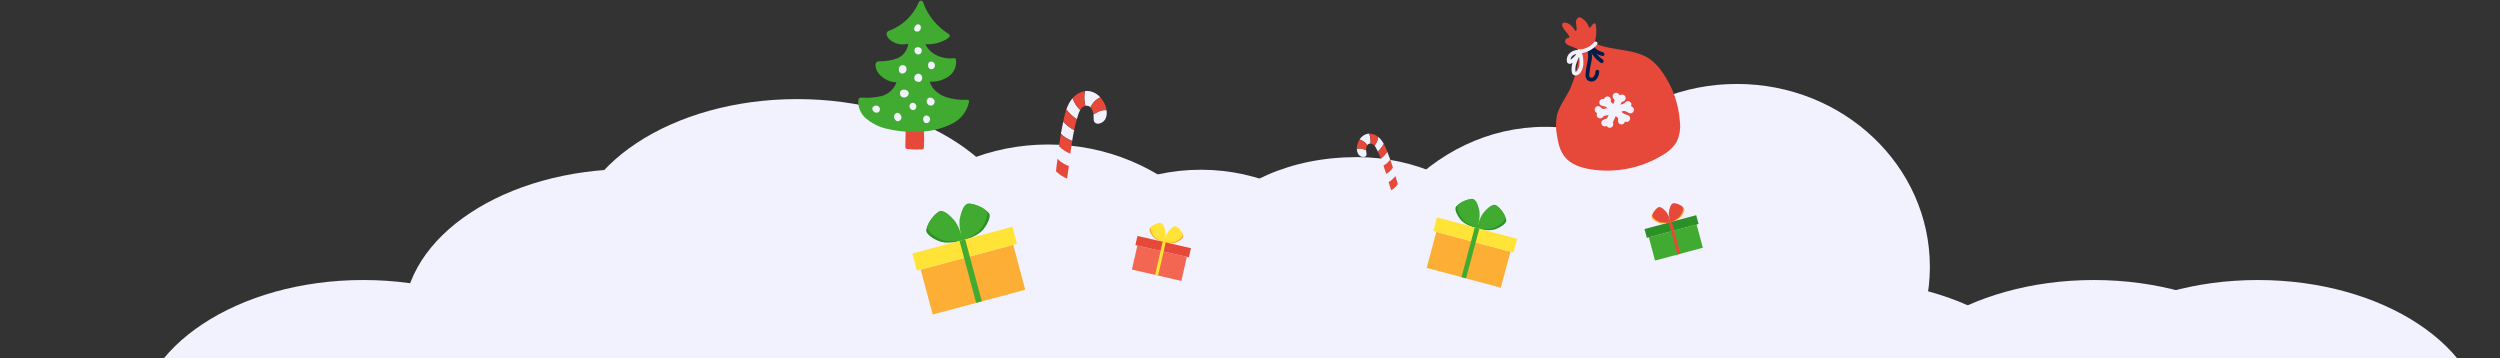 <svg width="991" height="142" viewBox="0 0 991 142" fill="none" xmlns="http://www.w3.org/2000/svg">
<rect x="0" y="0" width="991" height="142" fill="#333333" stroke="none"/>
<g clip-path="url(#clip0_401_945)">
<ellipse cx="415.5" cy="138.781" rx="83.5" ry="81.5" fill="#F2F2FF"/>
<path d="M622 152.281C622 201.987 584.392 242.281 538 242.281C491.608 242.281 454 201.987 454 152.281C454 102.576 484.5 62.281 538 62.281C584.392 62.281 622 102.576 622 152.281Z" fill="#F2F2FF"/>
<ellipse cx="476" cy="157.281" rx="84" ry="90" fill="#F2F2FF"/>
<ellipse cx="612.5" cy="141.781" rx="81.5" ry="91.5" fill="#F2F2FF"/>
<ellipse cx="688.5" cy="105.781" rx="76.5" ry="72.5" fill="#F2F2FF"/>
<ellipse cx="316" cy="98.781" rx="90" ry="59.5" fill="#F2F2FF"/>
<ellipse cx="250" cy="126.5" rx="90" ry="59.5" fill="#F2F2FF"/>
<ellipse cx="144" cy="170.5" rx="90" ry="59.5" fill="#F2F2FF"/>
<ellipse cx="830" cy="170.5" rx="90" ry="59.5" fill="#F2F2FF"/>
<ellipse cx="895" cy="170.5" rx="90" ry="59.5" fill="#F2F2FF"/>
<ellipse cx="730" cy="170.5" rx="90" ry="59.5" fill="#F2F2FF"/>
<path d="M626.06 21.34C625.563 26.327 624.242 31.197 622.151 35.752C620.432 39.104 618.048 42.148 617.166 45.741C616.67 48.371 616.676 51.072 617.182 53.7C617.654 56.795 618.415 59.998 620.441 62.384C622.818 65.191 626.558 66.428 630.166 67.055C640.171 68.737 650.447 66.743 659.096 61.44C661.397 60.19 663.326 58.351 664.685 56.112C665.814 53.663 666.241 50.949 665.917 48.273C665.446 41.18 663.024 34.355 658.918 28.552C657.613 26.604 655.989 24.889 654.115 23.48C647.806 19.054 639.046 20.355 632.068 17.082C632.771 14.798 632.958 12.387 632.616 10.021C632.619 9.896 632.597 9.771 632.55 9.654C632.503 9.538 632.432 9.432 632.342 9.344C631.922 9.004 631.354 9.579 631.076 9.997C630.798 10.416 630.414 11.073 629.893 10.895C629.448 9.363 628.446 8.053 627.084 7.223C626.815 7.033 626.501 6.916 626.174 6.886C625.251 6.866 624.68 7.957 624.696 8.872C624.859 9.783 624.96 10.705 624.999 11.63C624.98 11.924 624.837 12.272 624.545 12.316C623.513 10.775 622.232 9.092 620.376 8.955C620.184 8.92 619.986 8.937 619.803 9.005C619.62 9.073 619.458 9.189 619.335 9.34C619.224 9.568 619.197 9.829 619.259 10.075C619.593 11.958 621.788 13.047 622.197 14.924C621.876 14.922 621.558 14.993 621.269 15.132C620.979 15.27 620.725 15.473 620.525 15.724C620.394 16.017 620.363 16.345 620.437 16.657C620.511 16.969 620.686 17.248 620.935 17.45C621.448 17.844 622.034 18.133 622.659 18.299C623.545 18.605 624.406 18.976 625.237 19.41C625.546 19.551 625.814 19.769 626.016 20.042C626.235 20.329 626.351 21.132 626.06 21.34Z" fill="#E64939"/>
<path d="M641.77 39.188C640.664 42.208 639.425 45.208 638.003 48.075" stroke="#F2F2FF" stroke-width="2.758" stroke-linecap="round" stroke-linejoin="round"/>
<path d="M637.058 40.883C639.032 42.724 641.006 44.565 643.04 46.469" stroke="#F2F2FF" stroke-width="2.758" stroke-linecap="round" stroke-linejoin="round"/>
<path d="M635.237 44.664C638.381 44.095 641.44 43.304 644.379 42.3" stroke="#F2F2FF" stroke-width="2.758" stroke-linecap="round" stroke-linejoin="round"/>
<path d="M640.629 38.164L641.66 39.494L643.034 38.882" stroke="#F2F2FF" stroke-width="2.758" stroke-linecap="round" stroke-linejoin="round"/>
<path d="M642.765 47.946L642.997 46.31L644.804 46.943" stroke="#F2F2FF" stroke-width="2.758" stroke-linecap="round" stroke-linejoin="round"/>
<path d="M645.309 41.466C644.862 41.799 644.583 42.254 644.517 42.753C645.18 42.887 645.797 43.161 646.302 43.544" stroke="#F2F2FF" stroke-width="2.758" stroke-linecap="round" stroke-linejoin="round"/>
<path d="M636.151 48.728L637.51 48.221L638.106 49.275" stroke="#F2F2FF" stroke-width="2.758" stroke-linecap="round" stroke-linejoin="round"/>
<path d="M633.513 43.452C633.949 43.935 634.522 44.331 635.179 44.603L634.299 45.555" stroke="#F2F2FF" stroke-width="2.758" stroke-linecap="round" stroke-linejoin="round"/>
<path d="M635.342 40.586C635.857 40.815 636.444 40.898 637.002 40.821C637.094 40.422 637.152 40.017 637.174 39.608" stroke="#F2F2FF" stroke-width="2.758" stroke-linecap="round" stroke-linejoin="round"/>
<path d="M629.924 19.657C630.392 21.263 630.427 22.964 630.026 24.588C629.63 26.204 629.373 27.852 629.259 29.512C629.202 30.063 629.334 30.617 629.633 31.084C629.974 31.404 630.425 31.579 630.893 31.574C631.361 31.568 631.808 31.382 632.141 31.054C632.787 30.328 633.158 29.399 633.19 28.427" stroke="#001C47" stroke-width="1.5" stroke-linecap="round" stroke-linejoin="round"/>
<path d="M630.781 19.288C631.68 21.297 633.116 23.019 634.932 24.264" stroke="#001C47" stroke-width="1.5" stroke-linecap="round" stroke-linejoin="round"/>
<path d="M630.93 18.699C632.016 20.076 633.537 21.045 635.243 21.448" stroke="#001C47" stroke-width="1.5" stroke-linecap="round" stroke-linejoin="round"/>
<path d="M625.901 20.245C625.842 20.259 625.935 20.388 626.072 20.381C627.3 20.321 628.502 20.008 629.604 19.463C630.706 18.918 631.683 18.151 632.476 17.211" stroke="#F2F2FF" stroke-width="1.5" stroke-linecap="round" stroke-linejoin="round"/>
<path d="M623.008 21.41C622.586 21.711 622.254 22.12 622.045 22.595C621.837 23.07 621.761 23.592 621.825 24.106C621.815 24.227 621.844 24.348 621.907 24.451C622.124 24.677 622.508 24.547 622.772 24.384C623.937 23.67 624.928 22.704 625.672 21.557C625.799 21.4 625.893 21.219 625.946 21.024C625.999 20.83 626.012 20.626 625.982 20.427C625.515 21.796 624.833 23.002 624.387 24.302C623.804 25.592 623.594 27.019 623.781 28.421C623.8 28.637 623.888 28.841 624.032 29.003C624.18 29.132 624.372 29.199 624.567 29.19C624.85 29.155 625.121 29.055 625.358 28.899C625.596 28.742 625.794 28.532 625.938 28.286C626.651 27.18 626.989 25.874 626.901 24.56C626.868 23.575 626.832 21.621 626.03 20.893C625.228 20.166 623.712 20.878 623.008 21.41Z" stroke="#F2F2FF" stroke-width="1.5" stroke-linecap="round" stroke-linejoin="round"/>
<path d="M552.584 67.775L553.138 69.724C552.436 70.73 551.517 71.566 550.45 72.17L549.463 68.947C550.522 68.313 551.435 67.464 552.145 66.455C552.307 66.901 552.451 67.337 552.584 67.775Z" fill="#F2F2FF"/>
<path d="M554.128 73C554.508 74.044 554.798 75.12 554.994 76.213C555.14 77.415 553.285 78.402 552.36 77.473C552.163 77.242 552.019 76.969 551.939 76.675C551.785 76.259 551.65 75.837 551.512 75.421C552.451 74.864 553.271 74.127 553.924 73.252C553.994 73.174 554.061 73.087 554.128 73Z" fill="#F2F2FF"/>
<path d="M551.086 63.239C550.376 64.221 549.461 65.036 548.404 65.63C548.098 64.706 547.743 63.778 547.381 62.863C548.362 62.089 549.214 61.163 549.905 60.121C550.322 61.143 550.719 62.187 551.086 63.239Z" fill="#F2F2FF"/>
<path d="M538.93 55.314C539.289 54.712 539.771 54.192 540.345 53.789C540.92 53.387 541.572 53.11 542.261 52.978C542.414 52.961 542.568 52.952 542.722 52.951C543.22 54.209 543.403 55.569 543.257 56.913C542.964 56.885 542.67 56.954 542.421 57.111C542.255 57.222 542.114 57.367 542.007 57.536C541.28 56.451 540.189 55.663 538.93 55.314V55.314Z" fill="#F2F2FF"/>
<path d="M541.525 59.55C541.524 59.754 541.541 59.958 541.576 60.159C541.665 60.689 541.848 61.274 541.56 61.729C541.461 61.872 541.332 61.992 541.182 62.081C541.032 62.17 540.865 62.225 540.691 62.244C540.193 62.281 539.696 62.167 539.263 61.917C538.83 61.668 538.483 61.294 538.266 60.844C537.986 60.277 537.846 59.652 537.857 59.02C538.484 58.841 539.145 58.821 539.78 58.963C540.378 59.105 540.962 59.301 541.525 59.55V59.55Z" fill="#F2F2FF"/>
<path d="M546.354 54.283C546.594 54.478 546.821 54.688 547.034 54.911C547.616 55.543 548.116 56.246 548.521 57.004C547.93 58.165 547.13 59.206 546.16 60.076C545.986 59.707 545.817 59.332 545.63 58.972C545.419 58.547 545.163 58.146 544.867 57.776C545.622 56.74 546.131 55.545 546.354 54.283V54.283Z" fill="#F2F2FF"/>
<path d="M552.164 66.468C551.454 67.477 550.541 68.326 549.482 68.959C549.135 67.844 548.785 66.734 548.404 65.632C549.461 65.039 550.376 64.223 551.087 63.242C551.463 64.307 551.821 65.388 552.164 66.468Z" fill="#E64939"/>
<path d="M553.827 72.022C553.919 72.344 554.023 72.673 554.094 73.016C554.039 73.11 553.985 73.205 553.89 73.268C553.237 74.143 552.417 74.88 551.478 75.437C551.105 74.381 550.773 73.282 550.434 72.197C551.502 71.592 552.42 70.756 553.123 69.751C553.381 70.496 553.613 71.26 553.827 72.022Z" fill="#E64939"/>
<path d="M538.93 55.315C540.188 55.664 541.28 56.453 542.007 57.537C541.854 57.762 541.739 58.011 541.666 58.273C541.553 58.687 541.501 59.115 541.512 59.544C540.945 59.301 540.358 59.111 539.756 58.976C539.121 58.834 538.46 58.854 537.833 59.033C537.83 58.671 537.854 58.308 537.905 57.949C538.064 57.011 538.413 56.114 538.93 55.315V55.315Z" fill="#E64939"/>
<path d="M549.675 59.502C549.76 59.703 549.836 59.907 549.912 60.11C549.221 61.152 548.369 62.078 547.388 62.852C547.018 61.908 546.604 60.98 546.167 60.064C547.137 59.195 547.937 58.153 548.528 56.993C548.96 57.806 549.343 58.644 549.675 59.502V59.502Z" fill="#E64939"/>
<path d="M542.747 52.967C544.069 52.957 545.35 53.425 546.354 54.285C546.13 55.547 545.622 56.741 544.867 57.777C544.724 57.609 544.565 57.455 544.392 57.318C544.068 57.083 543.682 56.948 543.282 56.929C543.428 55.584 543.245 54.224 542.747 52.967V52.967Z" fill="#E64939"/>
<path d="M419.489 59.971L419.169 62.926C420.432 64.207 421.966 65.188 423.659 65.798L424.289 60.895C422.603 60.24 421.072 59.238 419.798 57.955C419.673 58.64 419.574 59.305 419.489 59.971Z" fill="#F2F2FF"/>
<path d="M418.546 67.906C418.254 69.509 418.1 71.135 418.087 72.764C418.172 74.537 421.096 75.506 422.205 73.935C422.433 73.552 422.574 73.123 422.617 72.678C422.737 72.038 422.827 71.395 422.924 70.76C421.429 70.186 420.063 69.323 418.903 68.219C418.783 68.125 418.665 68.015 418.546 67.906Z" fill="#F2F2FF"/>
<path d="M420.535 53.046C421.804 54.289 423.328 55.243 425.002 55.84C425.216 54.428 425.501 53 425.799 51.588C424.189 50.711 422.729 49.583 421.473 48.247C421.122 49.828 420.806 51.435 420.535 53.046Z" fill="#F2F2FF"/>
<path d="M436.151 38.591C435.484 37.809 434.658 37.176 433.729 36.736C432.8 36.296 431.788 36.057 430.76 36.037C430.534 36.05 430.309 36.074 430.086 36.111C429.677 38.051 429.748 40.063 430.291 41.97C430.708 41.857 431.15 41.885 431.549 42.049C431.816 42.17 432.055 42.344 432.251 42.562C433.035 40.815 434.418 39.406 436.151 38.591V38.591Z" fill="#F2F2FF"/>
<path d="M433.446 45.355C433.498 45.65 433.523 45.949 433.522 46.248C433.524 47.036 433.403 47.926 433.932 48.513C434.111 48.696 434.327 48.837 434.566 48.929C434.804 49.02 435.06 49.059 435.315 49.043C436.044 48.974 436.735 48.687 437.299 48.219C437.863 47.751 438.272 47.125 438.475 46.421C438.739 45.533 438.788 44.594 438.616 43.684C437.667 43.58 436.706 43.714 435.822 44.076C434.993 44.429 434.197 44.857 433.446 45.355V45.355Z" fill="#F2F2FF"/>
<path d="M425.165 38.933C424.867 39.273 424.591 39.632 424.338 40.007C423.651 41.064 423.102 42.205 422.704 43.4C423.845 44.932 425.259 46.24 426.875 47.258C427.035 46.682 427.188 46.098 427.369 45.531C427.569 44.865 427.84 44.222 428.176 43.614C426.829 42.303 425.799 40.702 425.165 38.933V38.933Z" fill="#F2F2FF"/>
<path d="M419.774 57.975C421.049 59.259 422.579 60.261 424.265 60.916C424.491 59.217 424.724 57.527 425.002 55.841C423.329 55.243 421.805 54.29 420.535 53.047C420.255 54.679 420.003 56.33 419.774 57.975Z" fill="#E64939"/>
<path d="M418.74 66.416C418.687 66.903 418.618 67.404 418.6 67.918C418.703 68.041 418.805 68.164 418.958 68.231C420.117 69.335 421.484 70.198 422.979 70.772C423.258 69.154 423.466 67.484 423.688 65.83C421.996 65.22 420.462 64.239 419.198 62.958C419.009 64.1 418.863 65.26 418.74 66.416Z" fill="#E64939"/>
<path d="M436.152 38.59C434.419 39.405 433.036 40.814 432.252 42.561C432.529 42.849 432.756 43.179 432.926 43.54C433.192 44.111 433.373 44.717 433.464 45.34C434.223 44.85 435.025 44.43 435.86 44.086C436.744 43.724 437.705 43.59 438.654 43.694C438.57 43.169 438.446 42.651 438.283 42.145C437.822 40.827 437.096 39.618 436.152 38.59V38.59Z" fill="#E64939"/>
<path d="M421.654 47.295C421.58 47.606 421.52 47.919 421.461 48.231C422.716 49.568 424.176 50.696 425.786 51.573C426.088 50.116 426.457 48.673 426.863 47.242C425.247 46.224 423.833 44.916 422.692 43.384C422.269 44.666 421.922 45.972 421.654 47.295V47.295Z" fill="#E64939"/>
<path d="M430.055 36.137C428.142 36.449 426.406 37.442 425.166 38.932C425.801 40.701 426.831 42.302 428.178 43.613C428.342 43.335 428.534 43.074 428.75 42.833C429.161 42.413 429.686 42.122 430.26 41.997C429.716 40.089 429.646 38.078 430.055 36.137V36.137Z" fill="#E64939"/>
<path d="M666.143 86.16C664.914 87.388 662.158 88.166 662.158 88.166C662.158 88.166 661.486 85.289 662.095 83.488C662.417 82.535 663.167 80.384 664.453 80.743C665.739 81.103 666.862 81.741 667.541 82.498C668.22 83.255 666.905 85.398 666.143 86.16Z" fill="#FCAF34"/>
<path d="M665.945 85.746C664.854 87.095 662.195 88.156 662.195 88.156C662.195 88.156 661.219 85.368 661.631 83.514C661.85 82.534 662.367 80.318 663.685 80.541C665.003 80.764 666.189 81.281 666.945 81.962C667.702 82.643 666.622 84.91 665.945 85.746Z" fill="#E64939"/>
<path d="M657.781 88.398C659.459 88.847 662.235 88.143 662.235 88.143C662.235 88.143 661.379 85.316 659.951 84.06C659.196 83.396 657.47 81.908 656.536 82.862C655.602 83.817 654.949 84.931 654.739 85.926C654.53 86.921 656.741 88.119 657.781 88.398Z" fill="#FCAF34"/>
<path d="M657.746 87.941C659.365 88.563 662.199 88.153 662.199 88.153C662.199 88.153 661.65 85.25 660.366 83.851C659.686 83.111 658.131 81.45 657.101 82.303C656.071 83.155 655.302 84.195 654.988 85.164C654.673 86.132 656.742 87.555 657.746 87.941Z" fill="#E64939"/>
<rect x="653.592" y="94.084" width="19.621" height="9.524" transform="rotate(-15 653.592 94.084)" fill="#40AB30"/>
<rect x="651.879" y="90.788" width="21.223" height="3.628" transform="rotate(-15 651.879 90.788)" fill="#2B9126"/>
<rect x="662.708" y="87.887" width="13.152" height="1.201" transform="rotate(75 662.708 87.887)" fill="#E64939"/>
<path d="M466.03 96.181C464.328 96.705 461.458 96.089 461.458 96.089C461.458 96.089 462.229 93.16 463.643 91.819C464.392 91.11 466.104 89.52 467.097 90.463C468.09 91.406 468.801 92.522 469.054 93.534C469.306 94.546 467.086 95.856 466.03 96.181Z" fill="#FCAF34"/>
<path d="M466.05 95.711C464.414 96.41 461.496 96.097 461.496 96.097C461.496 96.097 461.948 93.101 463.211 91.62C463.879 90.836 465.41 89.076 466.497 89.91C467.585 90.744 468.412 91.781 468.771 92.761C469.13 93.742 467.064 95.278 466.05 95.711Z" fill="#FFE336"/>
<path d="M457.379 94.2C458.684 95.412 461.537 96.105 461.537 96.105C461.537 96.105 462.116 93.132 461.425 91.31C461.059 90.346 460.209 88.17 458.905 88.587C457.601 89.004 456.475 89.701 455.807 90.502C455.14 91.303 456.569 93.449 457.379 94.2Z" fill="#FCAF34"/>
<path d="M457.566 93.77C458.735 95.111 461.499 96.098 461.499 96.098C461.499 96.098 462.394 93.204 461.901 91.321C461.64 90.324 461.027 88.073 459.685 88.352C458.343 88.63 457.147 89.204 456.398 89.931C455.649 90.658 456.841 92.939 457.566 93.77Z" fill="#FFE336"/>
<rect x="450.858" y="97.343" width="20.116" height="9.764" transform="rotate(12.886 450.858 97.343)" fill="#F26652"/>
<rect x="450.887" y="93.534" width="21.758" height="3.72" transform="rotate(12.886 450.887 93.534)" fill="#E64939"/>
<rect x="462.092" y="96.098" width="13.484" height="1.232" transform="rotate(102.886 462.092 96.098)" fill="#FFE336"/>
<path d="M389.251 91.531C386.872 93.909 381.537 95.416 381.537 95.416C381.537 95.416 380.236 89.846 381.414 86.359C382.037 84.514 383.49 80.349 385.98 81.045C388.47 81.741 390.644 82.977 391.959 84.443C393.273 85.908 390.726 90.057 389.251 91.531Z" fill="#2B9126"/>
<path d="M388.866 90.73C386.753 93.341 381.606 95.396 381.606 95.396C381.606 95.396 379.715 89.996 380.515 86.409C380.938 84.51 381.938 80.219 384.49 80.651C387.042 81.083 389.338 82.084 390.803 83.403C392.268 84.722 390.177 89.111 388.866 90.73Z" fill="#40AB30"/>
<path d="M373.063 95.872C376.311 96.742 381.685 95.38 381.685 95.38C381.685 95.38 380.027 89.905 377.263 87.475C375.801 86.188 372.46 83.307 370.652 85.155C368.844 87.003 367.579 89.16 367.173 91.087C366.768 93.014 371.048 95.333 373.063 95.872Z" fill="#2B9126"/>
<path d="M372.994 94.988C376.129 96.192 381.615 95.398 381.615 95.398C381.615 95.398 380.552 89.777 378.066 87.07C376.751 85.637 373.739 82.421 371.745 84.071C369.75 85.722 368.263 87.736 367.654 89.611C367.045 91.486 371.05 94.24 372.994 94.988Z" fill="#40AB30"/>
<rect x="364.951" y="106.87" width="37.988" height="18.439" transform="rotate(-15 364.951 106.87)" fill="#FCAF34"/>
<rect x="361.637" y="100.491" width="41.089" height="7.024" transform="rotate(-15 361.637 100.491)" fill="#FFE336"/>
<rect x="382.603" y="94.869" width="25.463" height="2.326" transform="rotate(75 382.603 94.869)" fill="#40AB30"/>
<path d="M366.245 51.645C366.39 53.876 366.39 56.113 366.245 58.343C366.257 58.494 366.235 58.646 366.179 58.786C366.124 58.927 366.036 59.053 365.924 59.154C365.776 59.223 365.613 59.254 365.45 59.246C363.504 59.335 361.554 59.279 359.615 59.078C359.481 59.075 359.35 59.038 359.234 58.971C358.898 58.802 358.852 58.328 358.867 57.946L359.004 51.829C359.004 51.722 359.005 51.523 359.157 51.523C361.464 51.431 363.862 51.584 366.245 51.645Z" fill="#E64939"/>
<path d="M350.236 50.727C347.625 49.952 345.209 48.628 343.149 46.843C342.183 45.994 341.419 44.94 340.914 43.757C340.409 42.574 340.176 41.292 340.232 40.007C340.198 39.827 340.209 39.642 340.264 39.468C340.318 39.294 340.414 39.136 340.544 39.008C340.673 38.879 340.833 38.785 341.007 38.732C341.182 38.68 341.366 38.671 341.545 38.707C344.22 38.893 346.908 38.676 349.519 38.064C350.853 37.687 352.079 36.998 353.096 36.054C354.113 35.111 354.892 33.939 355.369 32.635C352.928 32.562 350.611 31.542 348.908 29.791C347.863 28.796 347.202 27.463 347.044 26.029C346.998 25.744 347.03 25.452 347.134 25.183C347.239 24.914 347.414 24.678 347.64 24.499C347.923 24.355 348.239 24.286 348.556 24.3C350.993 24.354 353.418 23.95 355.705 23.108C356.872 22.613 357.886 21.817 358.646 20.802C359.405 19.786 359.882 18.587 360.028 17.327C358.698 17.703 357.292 17.723 355.952 17.385C354.612 17.047 353.384 16.362 352.39 15.4C351.611 14.62 351.031 13.243 351.856 12.525C352.087 12.34 352.352 12.2 352.635 12.112C355.22 11.114 357.578 9.606 359.569 7.677C361.561 5.749 363.145 3.44 364.228 0.887C364.287 0.71 364.4 0.557 364.551 0.448C364.701 0.34 364.883 0.281 365.068 0.281C365.254 0.281 365.435 0.34 365.586 0.448C365.737 0.557 365.849 0.71 365.908 0.887C367.754 6.097 371.315 10.524 376.005 13.442C376.152 13.524 376.281 13.633 376.387 13.764C376.723 14.253 376.203 14.865 375.73 15.201C373.103 16.921 369.986 17.732 366.855 17.51C368.688 21.716 373.958 23.628 378.082 23.092C378.19 23.061 378.302 23.052 378.413 23.068C378.524 23.084 378.63 23.124 378.724 23.184C378.848 23.306 378.924 23.469 378.938 23.643C379.112 24.868 378.954 26.117 378.481 27.261C378.008 28.404 377.237 29.399 376.249 30.142C374.038 31.747 371.338 32.531 368.612 32.36C369.147 35.036 371.85 37.254 374.554 38.355C377.411 39.331 380.431 39.736 383.444 39.548C383.538 39.532 383.635 39.54 383.726 39.569C383.817 39.597 383.9 39.647 383.968 39.714C384.037 39.781 384.088 39.863 384.119 39.954C384.15 40.044 384.16 40.141 384.146 40.236C383.684 42.636 382.519 44.846 380.801 46.583C377.868 49.794 370.598 51.828 366.687 52.073C361.167 52.6 355.598 52.144 350.236 50.727V50.727Z" fill="#40AB30"/>
<path d="M363.312 12.526C363.553 12.565 363.8 12.542 364.03 12.459C364.26 12.376 364.465 12.236 364.625 12.052C364.783 11.868 364.901 11.653 364.972 11.422C365.043 11.19 365.065 10.946 365.038 10.706C365.017 10.485 364.938 10.274 364.809 10.094C363.373 8.335 361.051 12.067 363.312 12.526Z" fill="#F2F2FF"/>
<path d="M363.479 21.487C363.739 21.588 364.022 21.611 364.294 21.551C364.566 21.491 364.814 21.352 365.007 21.15C365.239 20.853 365.368 20.488 365.373 20.11C365.385 19.834 365.322 19.559 365.19 19.315C364.916 18.991 364.534 18.779 364.116 18.717C363.697 18.655 363.269 18.748 362.914 18.979C362.735 19.161 362.605 19.386 362.535 19.632C362.465 19.878 362.458 20.137 362.514 20.387C362.57 20.637 362.688 20.868 362.856 21.06C363.025 21.252 363.239 21.399 363.479 21.487V21.487Z" fill="#F2F2FF"/>
<path d="M368.688 27.328C368.95 27.429 369.236 27.447 369.508 27.382C369.781 27.316 370.028 27.17 370.215 26.961C370.431 26.729 370.569 26.436 370.611 26.121C370.653 25.807 370.596 25.488 370.448 25.207C370.301 24.927 370.069 24.699 369.787 24.556C369.504 24.412 369.184 24.361 368.871 24.407C367.619 24.652 367.542 26.808 368.688 27.328Z" fill="#F2F2FF"/>
<path d="M366.764 48.724C367.028 48.82 367.314 48.835 367.586 48.767C367.858 48.699 368.104 48.55 368.291 48.341C368.507 48.109 368.645 47.816 368.687 47.501C368.729 47.187 368.672 46.867 368.524 46.587C368.377 46.306 368.145 46.079 367.863 45.935C367.58 45.792 367.26 45.74 366.947 45.787C365.634 46.047 365.634 48.204 366.764 48.724Z" fill="#F2F2FF"/>
<path d="M356.316 27.329C356.264 27.737 356.333 28.152 356.514 28.521C356.66 28.746 356.867 28.925 357.11 29.036C357.354 29.147 357.624 29.186 357.889 29.148C358.153 29.105 358.403 29 358.621 28.844C358.838 28.687 359.016 28.483 359.142 28.246C359.31 27.933 359.381 27.576 359.345 27.222C359.31 26.868 359.17 26.532 358.943 26.258C358.731 26.038 358.458 25.887 358.16 25.823C357.861 25.76 357.55 25.788 357.267 25.903C356.985 26.018 356.743 26.215 356.573 26.47C356.404 26.724 356.314 27.023 356.316 27.329Z" fill="#F2F2FF"/>
<path d="M362.44 30.769C362.41 31.019 362.441 31.272 362.532 31.507C362.622 31.742 362.769 31.951 362.96 32.115C363.308 32.332 363.71 32.448 364.121 32.451C364.273 32.474 364.427 32.474 364.579 32.451C364.76 32.383 364.922 32.273 365.052 32.13C365.244 31.928 365.389 31.687 365.476 31.422C365.563 31.158 365.591 30.877 365.556 30.601C365.517 30.325 365.41 30.063 365.245 29.839C365.08 29.615 364.861 29.435 364.609 29.316C364.371 29.226 364.114 29.194 363.86 29.223C363.607 29.253 363.364 29.342 363.152 29.484C362.94 29.626 362.764 29.817 362.641 30.04C362.517 30.264 362.448 30.514 362.44 30.769V30.769Z" fill="#F2F2FF"/>
<path d="M356.774 37.391C356.838 37.712 357.003 38.004 357.245 38.225C357.486 38.445 357.793 38.581 358.118 38.614C358.449 38.67 358.788 38.632 359.098 38.505C359.409 38.378 359.677 38.167 359.875 37.896C361.631 35.449 356.239 34.332 356.774 37.391Z" fill="#F2F2FF"/>
<path d="M369.161 41.842C369.34 41.845 369.518 41.808 369.681 41.735C369.859 41.615 370.01 41.458 370.124 41.276C370.329 41.013 370.466 40.703 370.521 40.374C370.628 39.089 368.505 38.034 367.695 39.166C367.491 39.42 367.366 39.73 367.338 40.056C367.309 40.381 367.378 40.708 367.535 40.994C367.692 41.281 367.93 41.514 368.22 41.665C368.509 41.816 368.837 41.877 369.161 41.842Z" fill="#F2F2FF"/>
<path d="M360.562 42.407C360.614 42.675 360.736 42.923 360.916 43.128C361.096 43.332 361.327 43.484 361.585 43.569C361.849 43.653 362.131 43.653 362.395 43.569C362.656 43.452 362.875 43.257 363.023 43.011C363.17 42.764 363.239 42.479 363.22 42.193C363.233 41.853 363.119 41.52 362.899 41.26C362.712 41.018 362.447 40.849 362.149 40.779C361.851 40.71 361.539 40.746 361.264 40.881C360.99 41.016 360.77 41.241 360.642 41.519C360.514 41.797 360.486 42.111 360.562 42.407V42.407Z" fill="#F2F2FF"/>
<path d="M356.896 47.592C358.286 46.262 356.148 43.738 354.85 45.145C353.551 46.552 355.354 49.076 356.896 47.592Z" fill="#F2F2FF"/>
<path d="M346.845 44.535C347.116 44.665 347.419 44.713 347.716 44.672C348.016 44.611 348.287 44.452 348.486 44.219C348.686 43.987 348.802 43.694 348.816 43.388C348.82 43.097 348.741 42.811 348.588 42.564C348.436 42.317 348.216 42.118 347.955 41.991C347.693 41.864 347.401 41.815 347.113 41.848C346.825 41.881 346.552 41.996 346.326 42.18C345.272 42.807 345.898 44.122 346.845 44.535Z" fill="#F2F2FF"/>
<path d="M592.358 91.001C589.755 91.697 585.451 90.606 585.451 90.606C585.451 90.606 586.779 86.221 588.993 84.273C590.164 83.243 592.841 80.935 594.289 82.416C595.737 83.896 596.751 85.624 597.076 87.168C597.401 88.711 593.972 90.569 592.358 91.001Z" fill="#2B9126"/>
<path d="M592.412 90.29C589.901 91.255 585.507 90.619 585.507 90.619C585.507 90.619 586.358 86.116 588.349 83.948C589.403 82.8 591.816 80.224 593.413 81.546C595.011 82.868 596.202 84.481 596.69 85.983C597.178 87.485 593.97 89.692 592.412 90.29Z" fill="#40AB30"/>
<path d="M579.388 87.531C581.293 89.435 585.567 90.643 585.567 90.643C585.567 90.643 586.609 86.181 585.665 83.387C585.166 81.909 584.002 78.573 582.008 79.13C580.013 79.688 578.271 80.678 577.218 81.852C576.165 83.026 578.206 86.35 579.388 87.531Z" fill="#2B9126"/>
<path d="M579.694 86.89C581.387 88.981 585.51 90.627 585.51 90.627C585.51 90.627 587.025 86.302 586.384 83.428C586.046 81.907 585.244 78.47 583.2 78.816C581.155 79.162 579.316 79.964 578.143 81.02C576.969 82.077 578.644 85.593 579.694 86.89Z" fill="#40AB30"/>
<rect x="569.356" y="91.91" width="30.431" height="14.771" transform="rotate(15 569.356 91.91)" fill="#FCAF34"/>
<rect x="569.612" y="86.157" width="32.915" height="5.627" transform="rotate(15 569.612 86.157)" fill="#FFE336"/>
<rect x="586.408" y="90.654" width="20.398" height="1.863" transform="rotate(105 586.408 90.654)" fill="#40AB30"/>
</g>
<defs>
<clipPath id="clip0_401_945">
<rect width="991" height="142" fill="white"/>
</clipPath>
</defs>
</svg>

